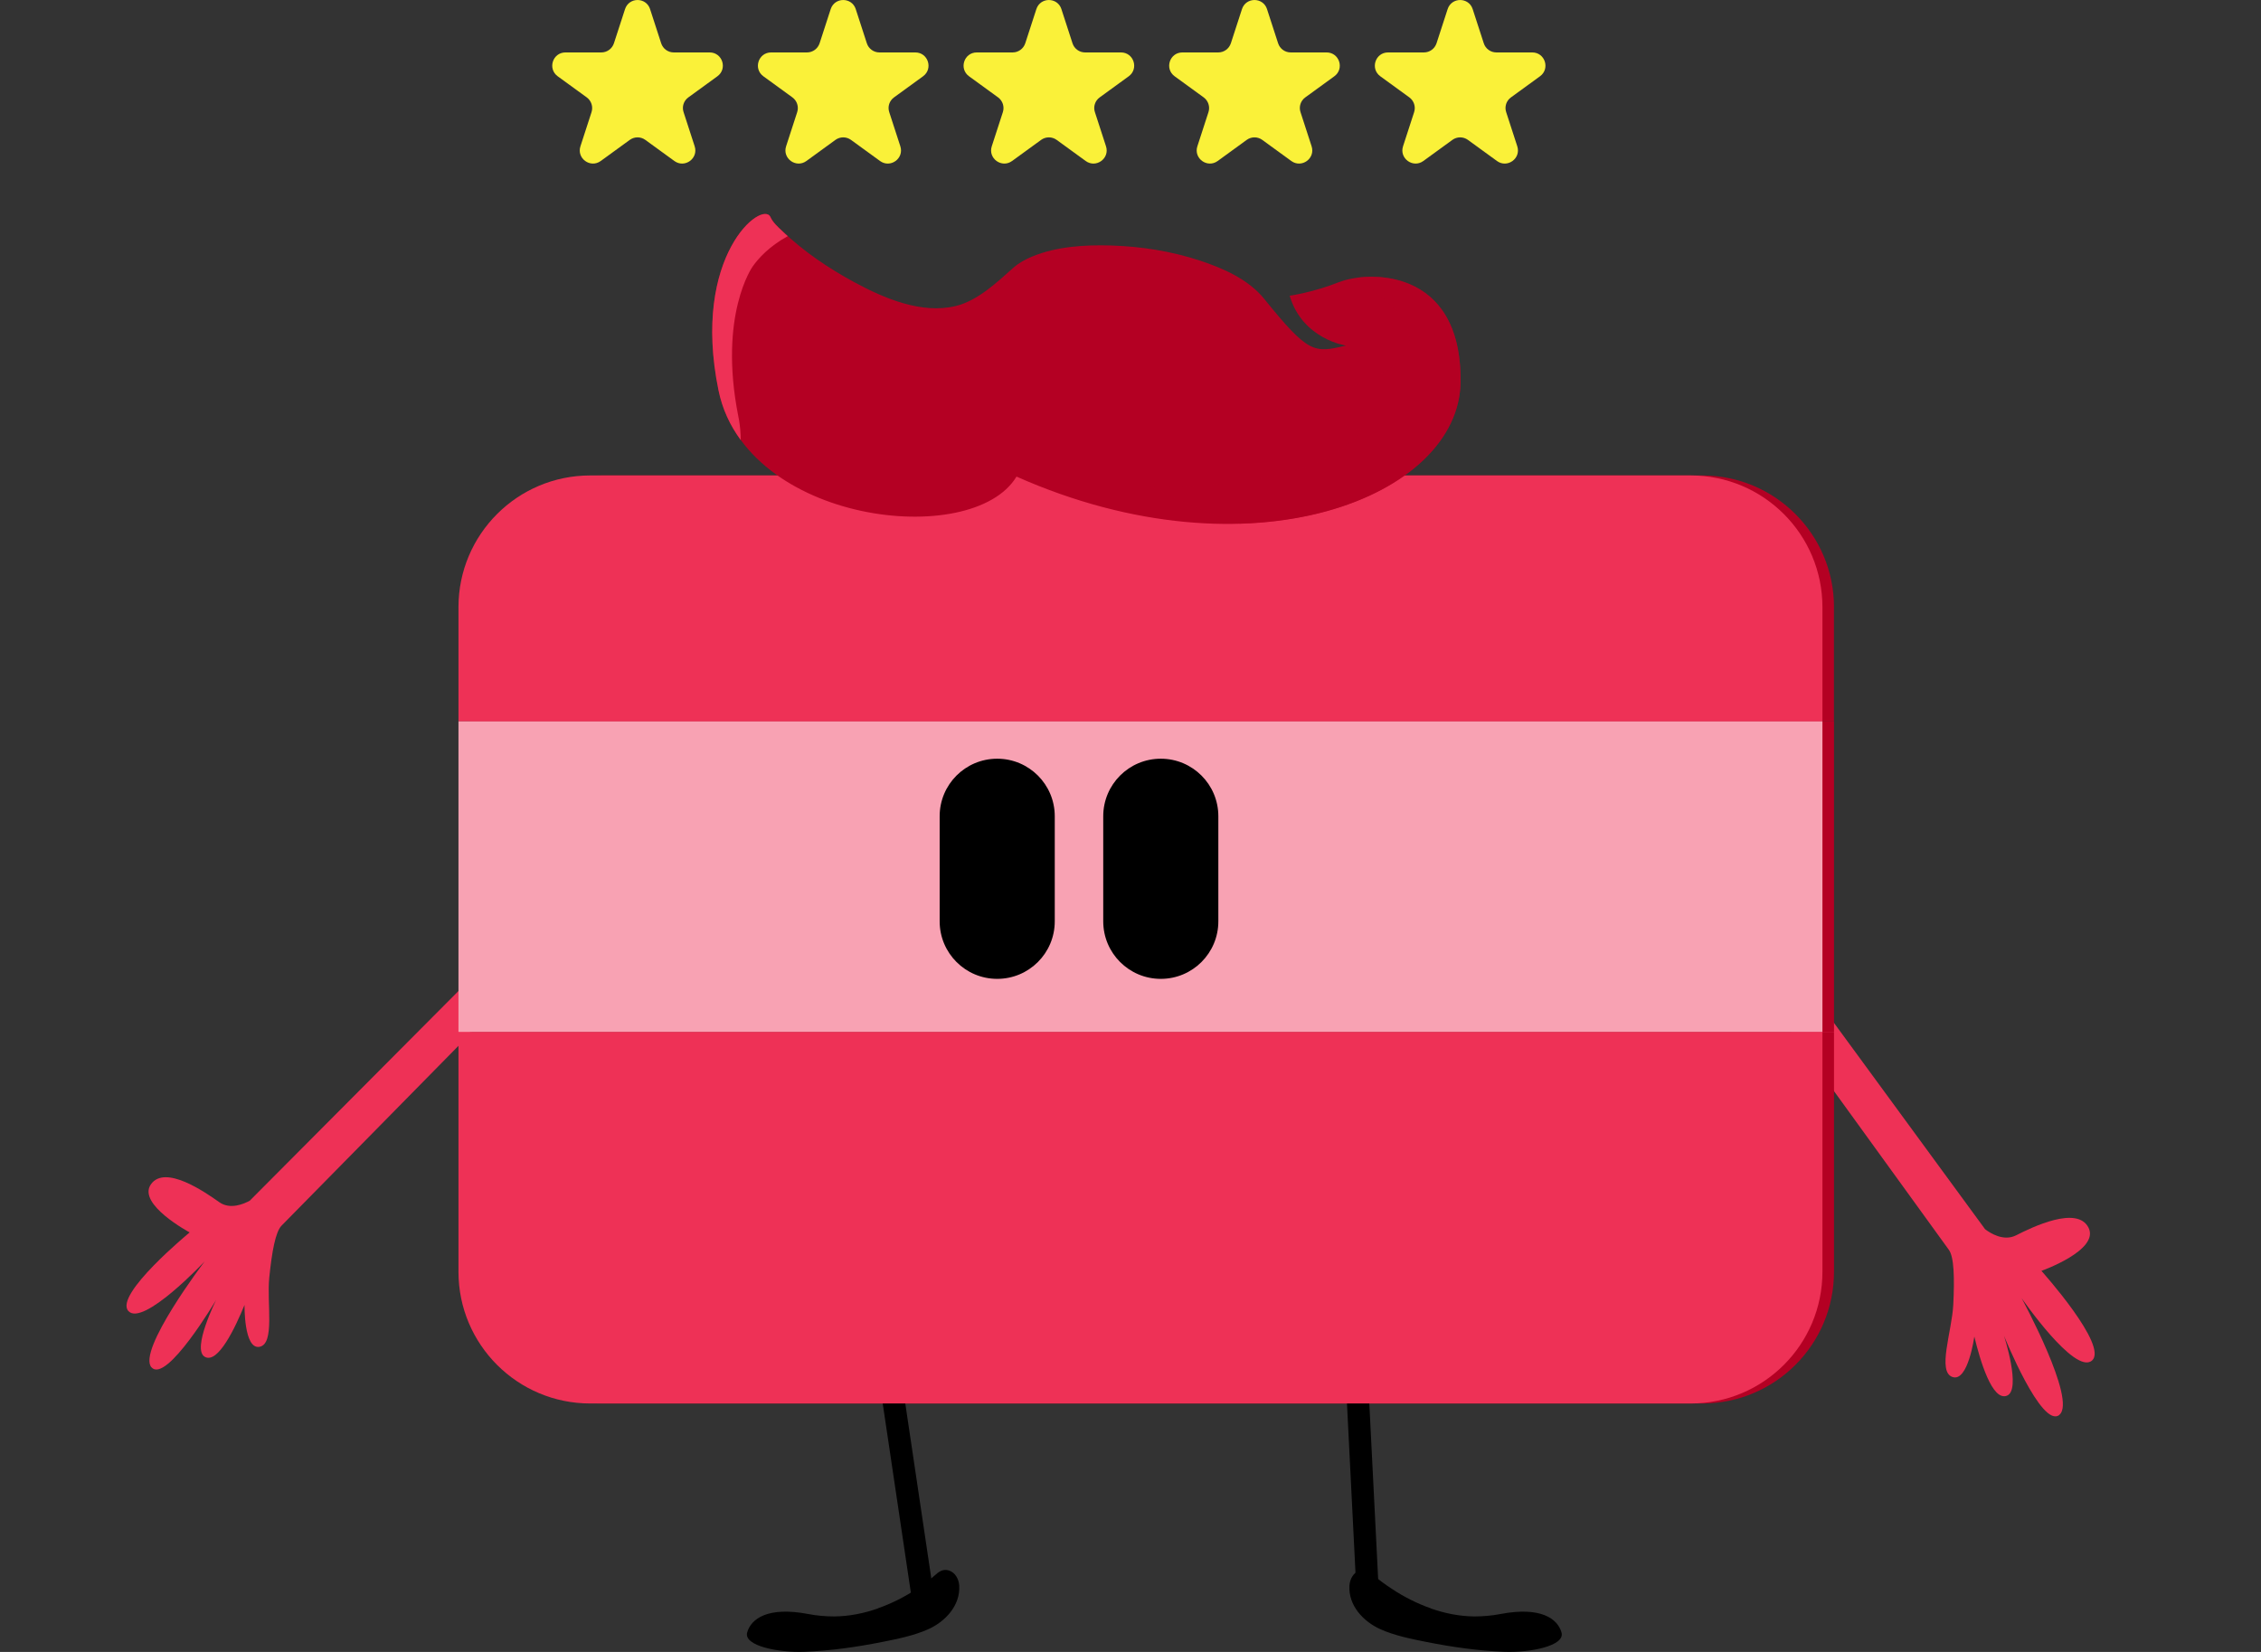 <?xml version="1.0" encoding="UTF-8"?>
<svg id="Capa_1" data-name="Capa 1" xmlns="http://www.w3.org/2000/svg" viewBox="0 0 336.29 245.75">
  <rect x="0" y="0" width="336.29" height="245.75" fill="#333333" stroke="none"/>
  <defs>
    <style>
      .cls-1, .cls-2 {
        fill: #b40023;
      }

      .cls-3 {
        fill: #f8a2b3;
      }

      .cls-4, .cls-2 {
        isolation: isolate;
      }

      .cls-5 {
        fill: #ee3156;
      }

      .cls-6 {
        fill: #faf139;
      }

      .cls-2 {
        mix-blend-mode: multiply;
        opacity: .6;
      }
    </style>
  </defs>
  <g class="cls-4">
    <g id="Capa_2" data-name="Capa 2">
      <g id="Layer_3" data-name="Layer 3">
        <g>
          <path class="cls-5" d="M306.3,210.47c2.65-2.15-5.62-17.36-5.62-17.36,0,0,7.88,11.44,10.45,9.31,2.58-2.13-7.5-13.36-7.5-13.36,0,0,8.68-3.07,7.01-6.42-1.68-3.35-8.41-.07-10.79,1.14-1.83.92-3.8-.3-4.6-.92-6.65-9.09-44.22-60.39-44.22-60.39l-3.82,4.52s42.63,58.92,42.64,58.92c.79,1.05.87,4.2.67,8.19s-2.43,9.98-.11,10.75c2.32.78,3.24-6.02,3.24-6.02.88,3.64,2.67,9.66,4.85,8.8,2.18-.86-.44-8.93-.44-8.93,0,0,5.61,13.93,8.25,11.78h0Z"/>
          <path class="cls-5" d="M22.54,203.43c-2.22-2.45,7.9-15.78,7.9-15.78,0,0-9.19,9.79-11.35,7.38-2.16-2.41,9.12-11.69,9.12-11.69,0,0-7.86-4.2-5.76-7.16,2.1-2.97,8.05,1.16,10.16,2.66,1.62,1.15,3.67.26,4.54-.22,7.69-7.72,51.08-51.33,51.08-51.33l3,4.87-49.34,50.16c-.91.9-1.45,3.89-1.84,7.74s.87,9.89-1.46,10.3-2.22-6.23-2.22-6.23c-1.37,3.35-3.96,8.85-5.92,7.71s1.71-8.48,1.71-8.48c0,0-7.39,12.51-9.61,10.06h-.02Z"/>
          <g>
            <path class="cls-1" d="M272.78,90.33c0-10.82-8.77-19.6-19.6-19.6H89.5c-10.82,0-19.6,8.77-19.6,19.6v16.99h202.87v-16.99h0Z"/>
            <path class="cls-1" d="M69.91,189.19c0,10.82,8.77,19.6,19.6,19.6h163.67c10.83,0,19.6-8.77,19.6-19.6v-35.67H69.91v35.67Z"/>
            <rect class="cls-1" x="69.91" y="107.32" width="202.87" height="46.19"/>
          </g>
          <g>
            <rect x="133.18" y="203.92" width="3.32" height="34.88" transform="translate(-31.1 22.25) rotate(-8.46)"/>
            <path d="M130.6,239.27c-2.12.75-4.32,1.18-6.49,1.2-1.31,0-2.61-.11-3.9-.36-6.05-1.15-8.5.72-9.08,2.74-.57,2.02,4.75,3.03,8.5,2.88,3.89-.15,7.81-.71,11.62-1.47,2.28-.45,4.69-.94,6.82-1.89,2.53-1.14,4.78-3.52,4.6-6.49-.06-.96-.59-1.94-1.51-2.24-.91-.3-1.55.19-2.18.77-.78.71-1.69,1.34-2.58,1.93-1.81,1.21-3.77,2.2-5.82,2.92h0Z"/>
          </g>
          <g>
            <rect x="200.96" y="203.57" width="3.32" height="34.88" transform="translate(-10.85 10.46) rotate(-2.88)"/>
            <path d="M212.78,239.27c2.12.75,4.32,1.18,6.49,1.2,1.31,0,2.61-.11,3.9-.36,6.05-1.15,8.5.72,9.08,2.74s-4.75,3.03-8.5,2.88c-3.89-.15-7.81-.71-11.62-1.47-2.28-.45-4.69-.94-6.82-1.89-2.53-1.14-4.78-3.52-4.6-6.49.06-.96.59-1.94,1.51-2.24.91-.3,1.55.19,2.18.77.78.71,1.69,1.34,2.58,1.93,1.81,1.21,3.77,2.2,5.82,2.92h0Z"/>
          </g>
          <g>
            <path class="cls-5" d="M271.06,90.33c0-10.82-8.77-19.6-19.6-19.6H87.79c-10.82,0-19.6,8.77-19.6,19.6v16.99h202.87v-16.99Z"/>
            <path class="cls-5" d="M68.19,189.19c0,10.82,8.77,19.6,19.6,19.6h163.67c10.83,0,19.6-8.77,19.6-19.6v-35.67H68.19v35.67Z"/>
            <rect class="cls-3" x="68.19" y="107.32" width="202.87" height="46.19"/>
          </g>
          <path d="M148.32,112.87h0c4.73,0,8.56,3.83,8.56,8.56v15.63c0,4.73-3.83,8.56-8.56,8.56h0c-4.73,0-8.56-3.83-8.56-8.56v-15.63c0-4.73,3.83-8.56,8.56-8.56Z"/>
          <path d="M172.65,112.87h0c4.73,0,8.56,3.83,8.56,8.56v15.63c0,4.73-3.83,8.56-8.56,8.56h0c-4.73,0-8.56-3.83-8.56-8.56v-15.63c0-4.73,3.83-8.56,8.56-8.56Z"/>
          <path class="cls-1" d="M199.24,41.94c-3.94,1.58-7.42,2.05-7.42,2.05,1.9,6.48,8.37,7.42,8.37,7.42-4.74,1.11-5.53,1.26-12.16-6.95-2.34-2.9-6.08-4.54-9.52-5.68-4.27-1.41-8.81-2.13-13.3-2.26-3.89-.11-8.06.14-11.7,1.65-1.02.42-2,.96-2.83,1.7-2.42,2.15-5.25,4.85-8.51,5.65-5.09,1.25-10.7-1.15-15.09-3.53-3.85-2.08-7.61-4.62-10.77-7.67-.6-.57-1.35-1.24-1.69-2.01-1.16-2.66-11.84,5.68-7.74,25.74,4.06,19.83,37.76,23.76,44.31,12.85,34.87,15.48,65.9,3.03,66.05-14.11.16-17.21-14.05-16.42-18-14.84h0Z"/>
          <path class="cls-5" d="M116.29,34.32c-.6-.57-1.35-1.24-1.69-2.01-1.16-2.66-11.84,5.68-7.74,25.74.57,2.79,1.72,5.25,3.31,7.41,0-.45-.02-.97-.07-1.56-.1-1.06-.25-1.84-.29-1.98-2.99-15.13,2.14-22.28,2.14-22.28.84-1.18,2.4-2.96,5.22-4.51-.21-.17-.51-.46-.89-.82Z"/>
          <path class="cls-2" d="M201.84,41.31c.52.45,1.09.9,1.71,1.32,18.62,12.94-11.58,17.03-11.58,17.03,4.77,2.95,10.45,4.32,10.45,4.32-6.35,9.31-31.34,8.4-31.34,8.4,5.23,2.58,9.71,4.33,13.28,5.52,19.23-.55,32.77-9.81,32.88-21.12.13-14.44-9.85-16.21-15.39-15.47h0Z"/>
        </g>
      </g>
    </g>
  </g>
  <g>
    <path class="cls-6" d="M96.69,1.36l1.65,5.08c.26.81,1.02,1.36,1.87,1.36h5.34c1.9,0,2.69,2.43,1.15,3.55l-4.32,3.14c-.69.5-.98,1.38-.71,2.19l1.65,5.08c.59,1.81-1.48,3.31-3.02,2.19l-4.32-3.14c-.69-.5-1.62-.5-2.31,0l-4.32,3.14c-1.54,1.12-3.61-.39-3.02-2.19l1.65-5.08c.26-.81-.03-1.69-.71-2.19l-4.32-3.14c-1.54-1.12-.75-3.55,1.15-3.55h5.34c.85,0,1.6-.55,1.87-1.36l1.65-5.08c.59-1.81,3.14-1.81,3.73,0Z"/>
    <path class="cls-6" d="M127.28,1.36l1.65,5.08c.26.81,1.02,1.36,1.87,1.36h5.34c1.9,0,2.69,2.43,1.15,3.55l-4.32,3.14c-.69.5-.98,1.38-.71,2.19l1.65,5.08c.59,1.81-1.48,3.31-3.02,2.19l-4.32-3.14c-.69-.5-1.62-.5-2.31,0l-4.32,3.14c-1.54,1.12-3.61-.39-3.02-2.19l1.65-5.08c.26-.81-.03-1.69-.71-2.19l-4.32-3.14c-1.54-1.12-.75-3.55,1.15-3.55h5.34c.85,0,1.6-.55,1.87-1.36l1.65-5.08c.59-1.81,3.14-1.81,3.73,0Z"/>
    <path class="cls-6" d="M157.87,1.36l1.65,5.08c.26.81,1.02,1.36,1.87,1.36h5.34c1.9,0,2.69,2.43,1.15,3.55l-4.32,3.14c-.69.5-.98,1.38-.71,2.19l1.65,5.08c.59,1.81-1.48,3.31-3.02,2.19l-4.32-3.14c-.69-.5-1.62-.5-2.31,0l-4.32,3.14c-1.54,1.12-3.61-.39-3.02-2.19l1.65-5.08c.26-.81-.03-1.69-.71-2.19l-4.32-3.14c-1.54-1.12-.75-3.55,1.15-3.55h5.34c.85,0,1.6-.55,1.87-1.36l1.65-5.08c.59-1.81,3.14-1.81,3.73,0Z"/>
    <path class="cls-6" d="M188.45,1.36l1.65,5.08c.26.81,1.02,1.36,1.87,1.36h5.34c1.9,0,2.69,2.43,1.15,3.55l-4.32,3.14c-.69.5-.98,1.38-.71,2.19l1.65,5.08c.59,1.81-1.48,3.31-3.02,2.19l-4.32-3.14c-.69-.5-1.62-.5-2.31,0l-4.32,3.14c-1.54,1.12-3.61-.39-3.02-2.19l1.65-5.08c.26-.81-.03-1.69-.71-2.19l-4.32-3.14c-1.54-1.12-.75-3.55,1.15-3.55h5.34c.85,0,1.6-.55,1.87-1.36l1.65-5.08c.59-1.81,3.14-1.81,3.73,0Z"/>
    <path class="cls-6" d="M219.04,1.36l1.65,5.08c.26.81,1.02,1.36,1.87,1.36h5.34c1.9,0,2.69,2.43,1.15,3.55l-4.32,3.14c-.69.5-.98,1.38-.71,2.19l1.65,5.08c.59,1.81-1.48,3.31-3.02,2.19l-4.32-3.14c-.69-.5-1.62-.5-2.31,0l-4.32,3.14c-1.54,1.12-3.61-.39-3.02-2.19l1.65-5.08c.26-.81-.03-1.69-.71-2.19l-4.32-3.14c-1.54-1.12-.75-3.55,1.15-3.55h5.34c.85,0,1.6-.55,1.87-1.36l1.65-5.08c.59-1.81,3.14-1.81,3.73,0Z"/>
  </g>
</svg>